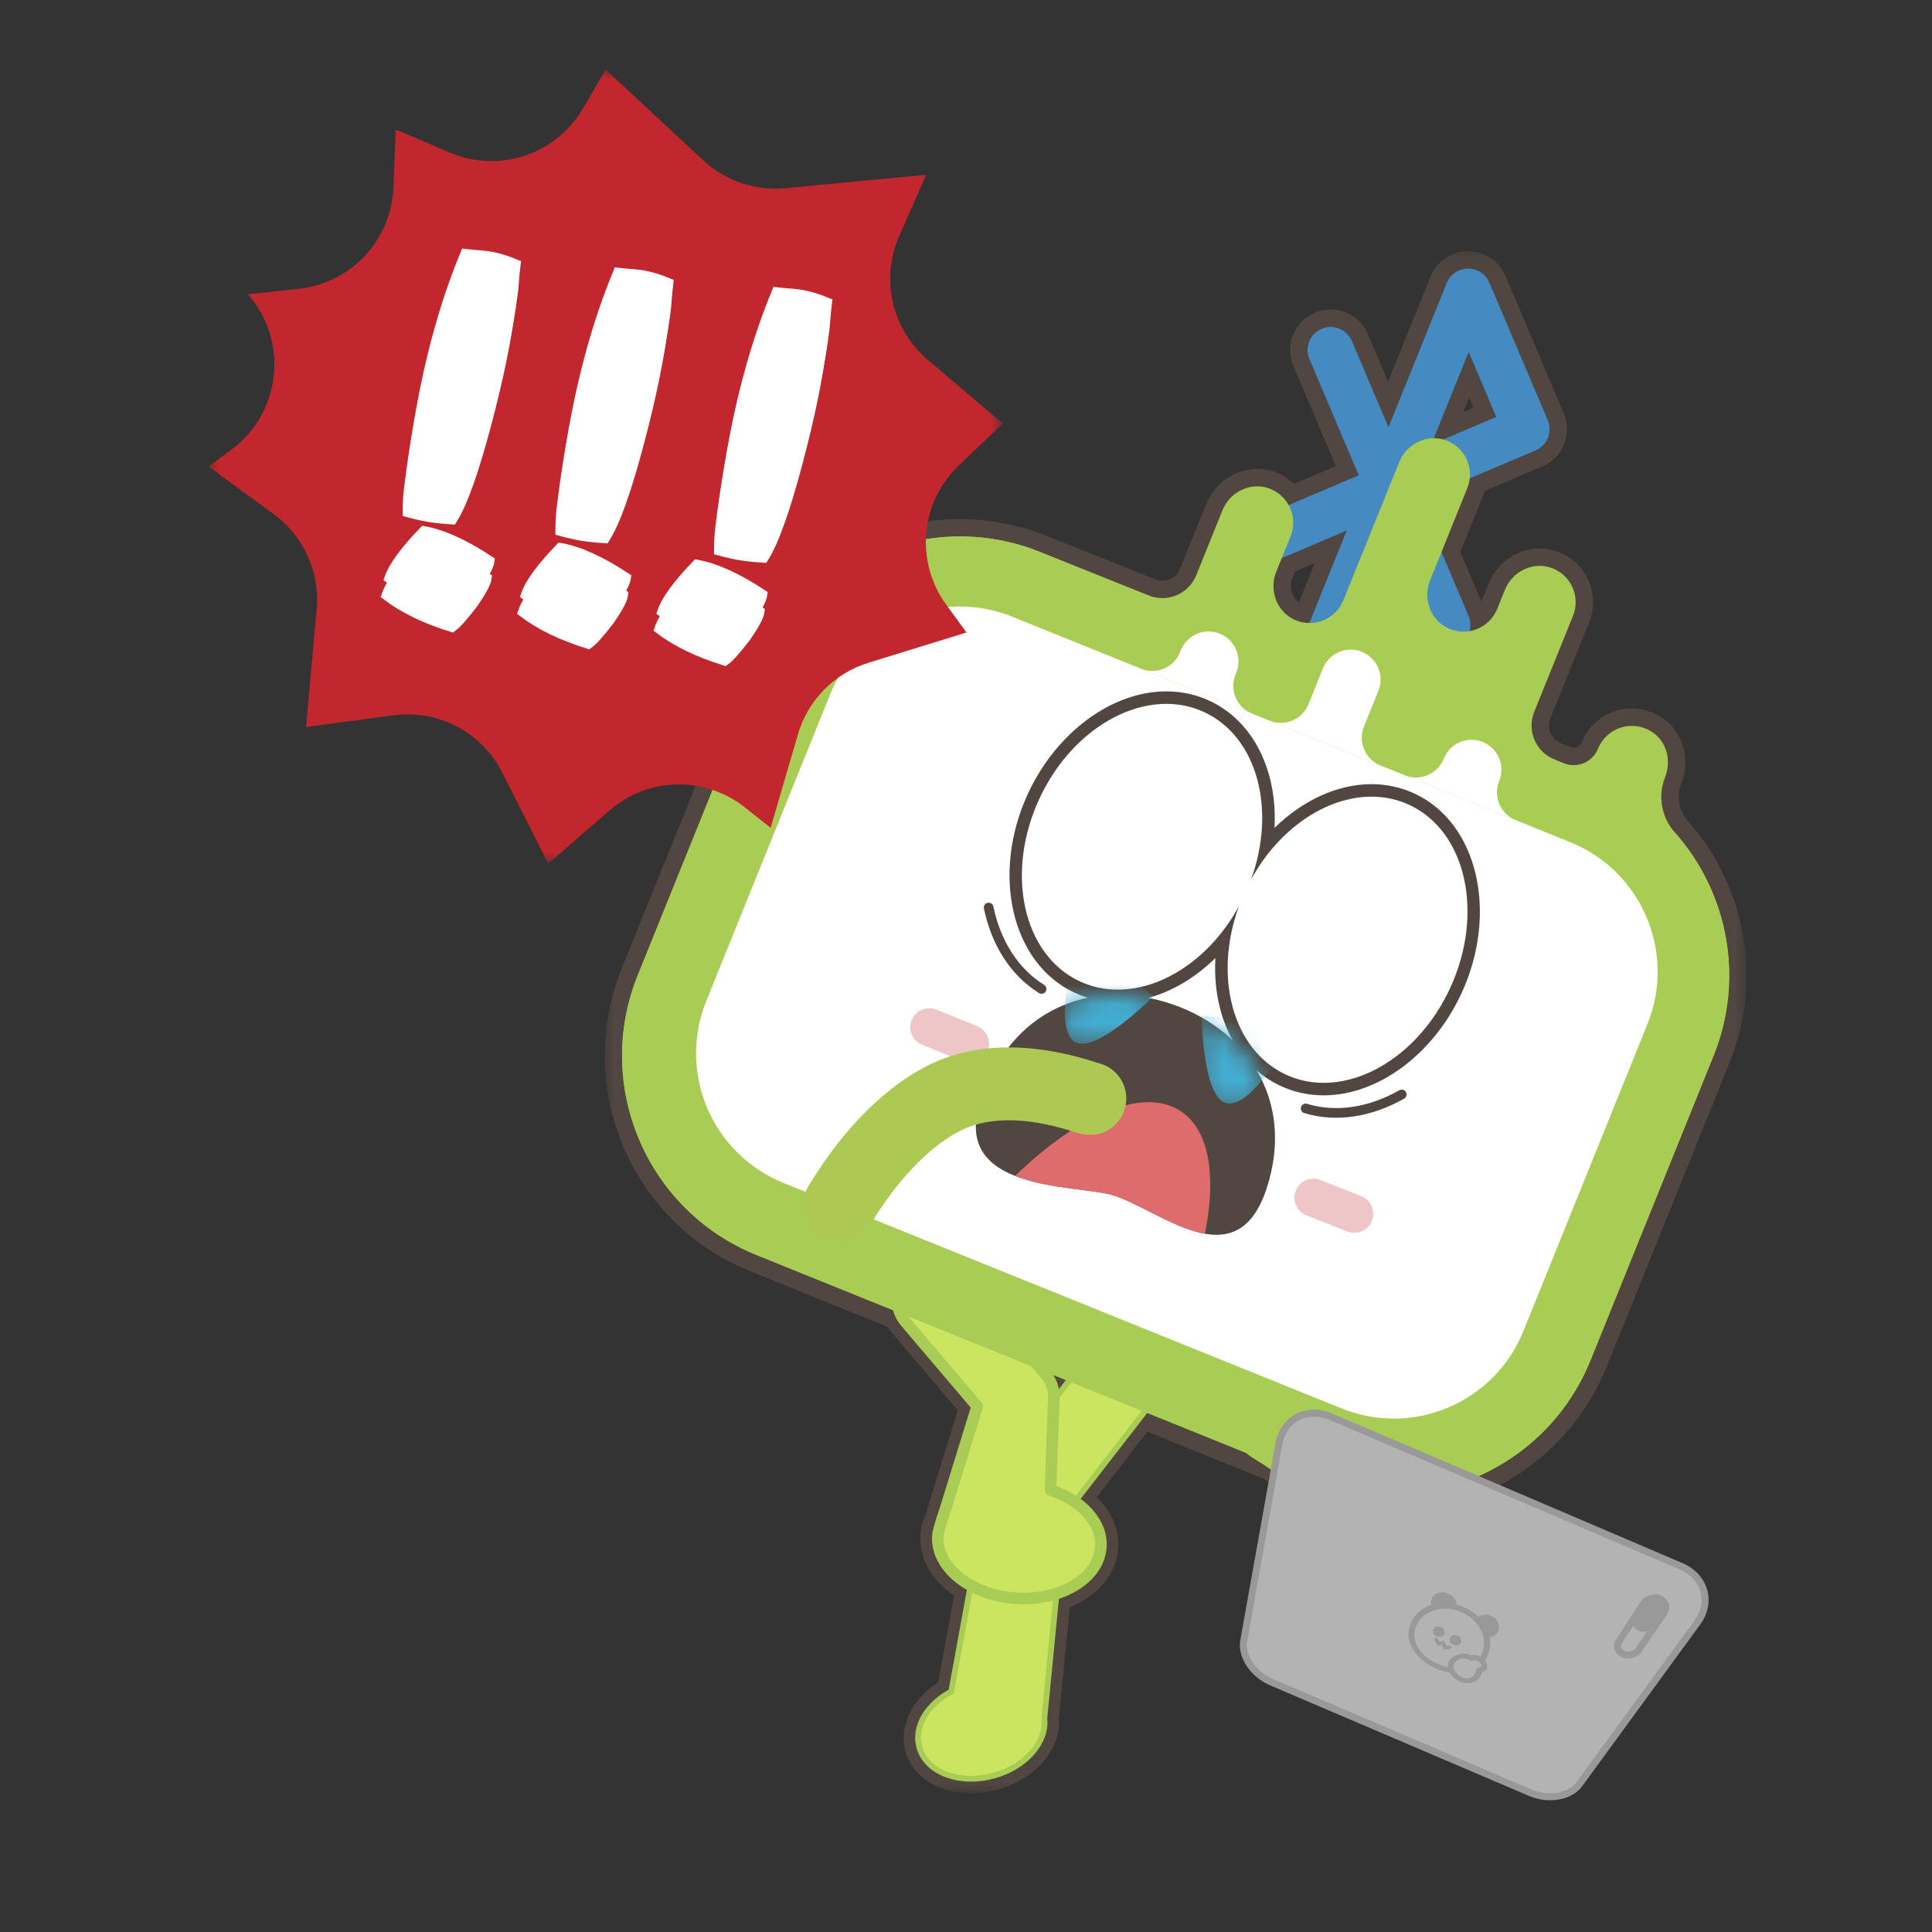 <?xml version="1.0" encoding="UTF-8"?>
<svg width="100px" height="100px" viewBox="0 0 100 100" version="1.1" xmlns="http://www.w3.org/2000/svg" xmlns:xlink="http://www.w3.org/1999/xlink">
    <rect x="0" y="0" width="100" height="100" fill="#333333" stroke="none"/>
    <!-- Generator: Sketch 48.2 (47327) - http://www.bohemiancoding.com/sketch -->
    <title>Neuron 蓝牙模块 惊吓</title>
    <desc>Created with Sketch.</desc>
    <defs>
        <polygon id="path-1" points="59.104 0.219 0 0.219 0 80.037 59.104 80.037 59.104 0.219"></polygon>
        <path d="M3.864,4.736 C3.353,2.809 2.03,1.26 0.289,0.275 L0.289,4.736 L3.864,4.736 Z" id="path-3"></path>
        <path d="M4.715,0.226 C4.083,0.083 3.452,0.011 2.831,0.011 C1.886,0.011 0.967,0.179 0.111,0.521 L0.111,2.543 L4.715,2.543 L4.715,0.226 Z" id="path-5"></path>
        <polygon id="path-7" points="41.1 41.1 0 41.1 0 9e-05 41.1 9e-05 41.1 41.1"></polygon>
    </defs>
    <g id="裁剪面板" stroke="none" stroke-width="1" fill="none" fill-rule="evenodd">
        <g id="Neuron-蓝牙模块-惊吓">
            <g id="Page-1" transform="translate(31.3, 12.7)">
                <g id="Group-60" transform="translate(0, 0.081)">
                    <g id="Group-3">
                        <mask id="mask-2" fill="white">
                            <use xlink:href="#path-1"></use>
                        </mask>
                        <g id="Clip-2"></g>
                        <path d="M35.738,16.792 L36.754,16.361 L35.933,18.393 C35.559,18.132 35.406,17.613 35.594,17.148 L35.738,16.792 Z M44.435,8.546 L44.739,7.794 L44.963,8.322 L44.435,8.546 Z M44.691,0.219 L44.691,0.219 L44.674,0.219 C43.822,0.226 43.066,0.741 42.747,1.53 L40.547,6.975 L39.504,4.517 C39.174,3.741 38.416,3.239 37.573,3.239 C37.291,3.239 37.015,3.295 36.755,3.406 C36.239,3.625 35.839,4.031 35.63,4.551 C35.42,5.07 35.425,5.64 35.644,6.155 L37.845,11.343 L35.679,12.262 C35.413,12.006 35.096,11.804 34.746,11.67 C34.434,11.55 34.107,11.49 33.775,11.49 C32.634,11.49 31.577,12.212 31.143,13.287 L29.78,16.658 C29.628,17.033 29.269,17.276 28.864,17.276 C28.738,17.276 28.614,17.251 28.495,17.203 L22.892,14.963 C22.705,14.887 22.51,14.814 22.316,14.747 C21.709,14.537 21.072,14.373 20.421,14.261 C20.134,14.211 19.839,14.172 19.545,14.144 C19.164,14.107 18.776,14.088 18.393,14.088 C13.464,14.088 9.086,17.04 7.24,21.609 L0.876,37.359 C-1.608,43.507 1.373,50.53 7.521,53.014 L14.645,55.893 C14.72,56.015 14.805,56.132 14.898,56.242 L18.274,60.215 L16.769,65.088 C16.731,65.211 16.699,65.34 16.674,65.48 C16.486,65.849 16.376,66.239 16.347,66.642 C16.261,67.854 16.901,69 18.082,69.804 L17.262,74.301 C15.899,75.167 15.207,76.578 15.562,77.859 C15.929,79.182 17.265,80.037 18.966,80.037 C19.425,80.037 19.889,79.973 20.345,79.846 C22.296,79.306 23.634,77.736 23.507,76.161 L24.071,70.406 C25.54,69.807 26.483,68.682 26.576,67.367 C26.645,66.394 26.247,65.461 25.464,64.71 L28.09,61.325 L34.107,63.757 C35.834,64.939 37.156,66.32 37.742,67.556 C38.148,68.412 38.447,69.997 37.564,72.69 C37.027,74.326 37.774,75.335 38.266,75.79 C38.515,76.02 38.8,76.2 39.113,76.327 C39.447,76.462 39.799,76.53 40.159,76.53 C40.53,76.53 40.892,76.458 41.234,76.315 C42.044,75.976 42.651,75.269 42.864,74.418 C44.282,70.084 43.65,67.081 42.837,65.293 C43.719,65.134 44.584,64.876 45.41,64.525 C45.418,64.522 45.434,64.514 45.444,64.51 C45.905,64.313 46.365,64.079 46.814,63.815 C46.926,63.749 47.038,63.68 47.148,63.61 C47.301,63.514 47.439,63.423 47.571,63.331 C49.498,61.995 50.982,60.138 51.862,57.96 L58.226,42.21 C58.228,42.204 58.23,42.199 58.233,42.193 C58.296,42.036 58.354,41.88 58.419,41.694 C58.437,41.645 58.453,41.596 58.47,41.547 C58.516,41.409 58.561,41.27 58.602,41.13 L58.614,41.093 L58.637,41.017 C58.686,40.847 58.731,40.674 58.773,40.5 L58.793,40.412 L58.802,40.372 C58.833,40.235 58.862,40.099 58.888,39.962 L58.894,39.932 C58.902,39.891 58.91,39.85 58.917,39.81 C58.951,39.618 58.978,39.449 58.999,39.292 L59.005,39.243 C59.026,39.078 59.042,38.923 59.056,38.767 C59.061,38.712 59.065,38.657 59.069,38.602 C59.079,38.468 59.087,38.334 59.093,38.199 L59.094,38.162 C59.096,38.131 59.097,38.101 59.098,38.07 C59.103,37.908 59.105,37.744 59.103,37.569 C59.102,37.53 59.101,37.49 59.1,37.45 L59.099,37.405 C59.095,37.283 59.091,37.162 59.084,37.041 L59.082,37.006 C59.079,36.958 59.076,36.91 59.073,36.863 C59.062,36.701 59.048,36.539 59.03,36.378 C59.026,36.345 59.022,36.313 59.017,36.28 L59.012,36.237 C58.997,36.116 58.98,35.994 58.961,35.873 C58.951,35.806 58.94,35.739 58.928,35.672 C58.909,35.561 58.888,35.45 58.866,35.34 L58.856,35.288 C58.848,35.248 58.84,35.207 58.831,35.167 C58.798,35.016 58.762,34.867 58.724,34.719 C58.709,34.659 58.692,34.599 58.675,34.539 L58.667,34.506 C58.641,34.413 58.614,34.321 58.586,34.23 L58.581,34.211 C58.56,34.144 58.54,34.077 58.519,34.011 C58.478,33.885 58.435,33.76 58.39,33.636 C58.359,33.549 58.326,33.462 58.292,33.375 C58.26,33.292 58.228,33.21 58.194,33.128 C58.161,33.049 58.128,32.97 58.094,32.892 C58.061,32.815 58.026,32.74 57.991,32.665 C57.932,32.537 57.871,32.411 57.808,32.286 L57.79,32.25 C57.758,32.187 57.726,32.124 57.693,32.061 C57.65,31.98 57.604,31.898 57.559,31.817 C57.524,31.755 57.489,31.694 57.453,31.633 C57.403,31.547 57.356,31.466 57.307,31.386 C57.284,31.349 57.261,31.314 57.238,31.278 L57.21,31.234 C57.114,31.085 57.015,30.936 56.915,30.793 C56.879,30.742 56.843,30.69 56.806,30.639 C56.747,30.558 56.686,30.476 56.624,30.395 C56.597,30.36 56.57,30.326 56.543,30.291 L56.518,30.259 C56.401,30.111 56.279,29.963 56.155,29.82 L56.131,29.792 C56.112,29.769 56.092,29.747 56.073,29.724 C55.595,29.185 55.46,28.444 55.719,27.79 C56.222,26.519 55.827,25.119 54.756,24.387 C54.279,24.061 53.729,23.889 53.163,23.889 C52.021,23.889 51.006,24.573 50.579,25.632 C50.507,25.809 50.338,25.923 50.147,25.923 C50.086,25.923 50.026,25.911 49.969,25.887 L49.501,25.691 C48.987,25.484 48.742,24.907 48.946,24.402 L50.954,19.433 C51.237,18.734 51.226,17.968 50.925,17.277 C50.624,16.585 50.07,16.056 49.365,15.786 C49.054,15.667 48.727,15.606 48.394,15.606 C47.254,15.606 46.197,16.328 45.762,17.403 L45.377,18.356 L44.286,15.786 L45.482,12.826 C45.509,12.761 45.533,12.694 45.554,12.626 L48.531,11.363 C49.047,11.144 49.446,10.737 49.656,10.218 C49.866,9.699 49.86,9.129 49.642,8.613 L46.621,1.496 C46.292,0.72 45.534,0.219 44.691,0.219 Z M23.233,59.96 L24.159,58.766 L22.663,58.162 L22.814,58.339 C23.097,58.674 23.264,59.114 23.247,59.587 L23.236,59.876 L23.233,59.96 Z M36.471,19.463 L38.403,14.684 L35.043,16.11 L34.76,16.811 C34.37,17.775 34.79,18.906 35.746,19.313 C35.983,19.413 36.229,19.461 36.471,19.463 Z M42.916,9.901 L42.924,9.901 C43.082,9.901 43.241,9.92 43.399,9.963 L46.143,8.799 L44.718,5.442 L42.916,9.901 Z M44.691,1.119 C45.171,1.119 45.605,1.405 45.792,1.848 L48.813,8.965 C49.071,9.573 48.788,10.276 48.179,10.534 L44.773,11.98 C44.755,12.15 44.715,12.322 44.648,12.489 L43.312,15.794 L44.717,19.103 C44.826,19.36 44.837,19.633 44.769,19.883 C45.39,19.774 45.942,19.359 46.196,18.732 L46.596,17.74 C46.9,16.989 47.628,16.506 48.394,16.506 C48.611,16.506 48.83,16.545 49.044,16.626 C50.032,17.005 50.514,18.119 50.119,19.096 L48.112,24.065 C47.721,25.032 48.188,26.131 49.154,26.522 L49.622,26.717 C49.794,26.789 49.972,26.823 50.147,26.823 C50.687,26.823 51.198,26.501 51.413,25.969 C51.71,25.234 52.417,24.789 53.163,24.789 C53.53,24.789 53.907,24.896 54.248,25.13 C54.993,25.64 55.215,26.619 54.882,27.459 C54.496,28.433 54.703,29.536 55.399,30.321 C55.425,30.35 55.449,30.381 55.475,30.41 C55.59,30.543 55.702,30.678 55.811,30.816 C55.844,30.858 55.877,30.9 55.909,30.942 C55.966,31.017 56.022,31.092 56.077,31.168 C56.111,31.215 56.145,31.263 56.178,31.31 C56.272,31.444 56.363,31.581 56.451,31.719 C56.481,31.765 56.511,31.811 56.54,31.858 C56.587,31.934 56.631,32.01 56.676,32.087 C56.709,32.143 56.742,32.2 56.774,32.257 C56.816,32.332 56.858,32.408 56.898,32.484 C56.935,32.552 56.97,32.622 57.005,32.691 C57.063,32.807 57.12,32.924 57.174,33.042 C57.206,33.111 57.238,33.181 57.269,33.252 C57.301,33.324 57.332,33.398 57.362,33.471 C57.393,33.547 57.423,33.623 57.452,33.699 C57.483,33.78 57.514,33.86 57.544,33.941 C57.585,34.056 57.625,34.171 57.663,34.287 C57.684,34.355 57.705,34.423 57.725,34.491 C57.75,34.575 57.775,34.661 57.799,34.746 C57.817,34.812 57.836,34.877 57.852,34.943 C57.888,35.08 57.921,35.219 57.951,35.358 C57.963,35.411 57.973,35.465 57.983,35.518 C58.004,35.62 58.023,35.722 58.041,35.825 C58.052,35.887 58.062,35.949 58.072,36.011 C58.089,36.123 58.104,36.236 58.119,36.348 C58.124,36.392 58.131,36.435 58.135,36.478 C58.152,36.627 58.165,36.777 58.176,36.926 C58.179,36.981 58.182,37.036 58.185,37.091 C58.191,37.203 58.196,37.316 58.199,37.428 C58.2,37.479 58.202,37.529 58.203,37.58 C58.204,37.734 58.203,37.888 58.199,38.043 C58.197,38.083 58.195,38.123 58.193,38.163 C58.188,38.287 58.181,38.411 58.172,38.535 C58.168,38.586 58.164,38.637 58.159,38.688 C58.147,38.831 58.132,38.975 58.113,39.118 C58.111,39.137 58.109,39.155 58.107,39.173 C58.086,39.333 58.059,39.492 58.031,39.652 C58.023,39.699 58.013,39.745 58.005,39.792 C57.98,39.918 57.954,40.045 57.925,40.171 C57.915,40.211 57.907,40.25 57.898,40.29 C57.86,40.449 57.818,40.608 57.772,40.767 C57.762,40.803 57.75,40.837 57.74,40.873 C57.702,41.002 57.66,41.131 57.617,41.26 C57.602,41.305 57.586,41.35 57.57,41.395 C57.514,41.554 57.456,41.713 57.392,41.871 C57.392,41.871 57.391,41.873 57.391,41.873 L51.027,57.623 C50.184,59.709 48.779,61.398 47.058,62.591 C46.93,62.68 46.799,62.766 46.667,62.85 C46.565,62.915 46.462,62.978 46.358,63.039 C45.946,63.282 45.521,63.498 45.082,63.686 C45.074,63.689 45.066,63.693 45.059,63.696 C44.239,64.044 43.379,64.294 42.496,64.438 C42.143,64.496 41.786,64.537 41.427,64.56 C41.424,64.56 41.422,64.56 41.419,64.561 C41.624,64.89 41.808,65.221 41.965,65.553 C42.736,67.178 43.369,69.987 42.006,74.146 C42.003,74.155 42,74.163 41.997,74.171 C41.864,74.741 41.469,75.241 40.887,75.484 C40.652,75.582 40.405,75.63 40.159,75.63 C39.917,75.63 39.676,75.584 39.45,75.492 C39.243,75.408 39.048,75.287 38.877,75.129 C38.469,74.752 38.058,74.071 38.419,72.97 C39.394,69.995 39.032,68.174 38.556,67.17 C37.883,65.752 36.438,64.246 34.534,62.958 L27.796,60.236 L24.205,64.865 C25.163,65.472 25.746,66.358 25.678,67.304 C25.598,68.434 24.611,69.35 23.231,69.745 L22.603,76.162 C22.746,77.317 21.685,78.541 20.105,78.979 C19.718,79.086 19.334,79.137 18.966,79.137 C17.729,79.137 16.69,78.559 16.43,77.618 C16.149,76.606 16.857,75.493 18.072,74.874 L19.08,69.351 C17.909,68.749 17.17,67.764 17.245,66.705 C17.269,66.374 17.371,66.062 17.537,65.775 C17.557,65.635 17.586,65.493 17.629,65.353 L19.279,60.008 L15.584,55.659 C15.459,55.512 15.361,55.351 15.288,55.182 L7.858,52.179 C2.161,49.878 -0.591,43.393 1.71,37.696 L8.075,21.946 C9.825,17.615 13.992,14.988 18.393,14.988 C18.747,14.988 19.103,15.005 19.458,15.039 C19.728,15.066 19.998,15.102 20.269,15.148 C20.856,15.249 21.442,15.397 22.022,15.597 C22.201,15.66 22.38,15.726 22.558,15.798 L28.158,18.038 C28.389,18.132 28.629,18.176 28.864,18.176 C29.611,18.176 30.318,17.73 30.615,16.995 L31.977,13.624 C32.28,12.873 33.009,12.39 33.775,12.39 C33.991,12.39 34.21,12.428 34.424,12.51 C34.857,12.676 35.193,12.983 35.4,13.358 L39.025,11.82 L36.472,5.804 C36.214,5.195 36.498,4.493 37.106,4.235 C37.259,4.17 37.417,4.139 37.573,4.139 C38.039,4.139 38.482,4.413 38.675,4.869 L40.567,9.327 L43.581,1.867 C43.763,1.418 44.196,1.123 44.681,1.119 L44.691,1.119 Z" id="Fill-1" fill="#514740" mask="url(#mask-2)"></path>
                    </g>
                    <path d="M44.718,5.442 L42.786,10.223 L46.143,8.799 L44.718,5.442 Z M40.146,13.563 C40.003,13.505 39.87,13.419 39.756,13.307 C39.411,12.968 39.304,12.454 39.485,12.005 L43.582,1.867 C43.763,1.418 44.197,1.123 44.681,1.119 C45.164,1.114 45.604,1.402 45.793,1.848 L48.813,8.965 C49.072,9.573 48.788,10.276 48.179,10.534 L41.062,13.555 C40.764,13.681 40.435,13.68 40.146,13.563 Z" id="Fill-4" fill="#458AC1"></path>
                    <path d="M33.029,16.584 C32.745,16.469 32.505,16.246 32.376,15.942 C32.117,15.334 32.401,14.631 33.01,14.373 L39.025,11.819 L36.472,5.804 C36.214,5.195 36.498,4.493 37.106,4.235 C37.714,3.977 38.417,4.26 38.675,4.868 L41.696,11.986 C41.82,12.278 41.823,12.608 41.704,12.902 C41.585,13.196 41.354,13.431 41.062,13.555 L33.945,16.576 C33.64,16.705 33.313,16.698 33.029,16.584" id="Fill-6" fill="#458AC1"></path>
                    <path d="M40.622,15.58 L38.69,20.361 L42.046,18.937 L40.622,15.58 Z M36.049,23.701 C35.907,23.643 35.774,23.557 35.659,23.445 C35.314,23.106 35.207,22.592 35.389,22.143 L39.485,12.005 C39.666,11.556 40.1,11.261 40.584,11.257 C41.068,11.253 41.507,11.54 41.696,11.986 L44.717,19.103 C44.975,19.712 44.691,20.414 44.083,20.672 L36.966,23.693 C36.668,23.82 36.338,23.818 36.049,23.701 Z" id="Fill-8" fill="#458AC1"></path>
                    <path d="M27.929,56.985 C27.106,56.346 25.92,56.496 25.281,57.32 L20.323,63.71 C20.147,63.939 20.016,64.219 19.961,64.523 L19.945,64.606 L18.072,74.874 C16.857,75.493 16.149,76.606 16.43,77.618 C16.768,78.839 18.413,79.448 20.105,78.979 C21.686,78.541 22.746,77.317 22.603,76.163 L23.637,65.596 L28.263,59.633 C28.902,58.81 28.753,57.624 27.929,56.985 Z" id="Stroke-10" stroke="#A9CC54" stroke-width="0.6" stroke-linecap="round" stroke-linejoin="round"></path>
                    <path d="M17.933,75.638 L19.945,64.606 L19.961,64.522 C20.016,64.219 20.147,63.939 20.323,63.711 L25.281,57.319 C25.92,56.496 27.106,56.346 27.929,56.985 C28.753,57.624 28.902,58.81 28.263,59.633 L23.637,65.596 L22.59,76.29 C22.464,77.583 21.312,78.529 20.019,78.403 C18.725,78.276 17.779,77.125 17.906,75.831 C17.912,75.767 17.922,75.7 17.933,75.638" id="Fill-12" fill="#CCE561"></path>
                    <path d="M15.584,55.659 L19.279,60.008 L17.629,65.353 C17.181,66.804 17.994,68.344 19.445,68.792 C20.896,69.241 22.435,68.427 22.884,66.976 C22.955,66.744 22.995,66.496 23.004,66.265 L23.236,59.876 L23.247,59.587 C23.264,59.114 23.097,58.674 22.814,58.339 L18.46,53.216 C17.786,52.421 16.595,52.324 15.801,52.999 C15.006,53.674 14.909,54.865 15.584,55.659" id="Fill-14" fill="#CCE561"></path>
                    <path d="M17.245,66.705 C17.13,68.327 18.925,69.776 21.254,69.941 C23.582,70.106 25.563,68.925 25.678,67.304 C25.793,65.682 23.999,64.233 21.67,64.068 C19.341,63.903 17.36,65.084 17.245,66.705" id="Fill-16" fill="#CCE561"></path>
                    <path d="M23.074,64.342 L23.236,59.876 L23.247,59.587 C23.264,59.114 23.097,58.674 22.814,58.339 L18.461,53.216 C17.786,52.421 16.595,52.325 15.801,52.999 C15.006,53.674 14.91,54.865 15.584,55.659 L19.279,60.008 L17.629,65.354 C17.585,65.496 17.269,66.377 17.245,66.705 C17.13,68.327 18.925,69.776 21.253,69.941 C23.582,70.106 25.563,68.926 25.678,67.304 C25.769,66.029 24.676,64.863 23.074,64.342 Z" id="Stroke-18" stroke="#A9CC54" stroke-width="0.6" stroke-linecap="round" stroke-linejoin="round"></path>
                    <path d="M22.555,75.92 C22.894,77.141 21.797,78.51 20.105,78.979 C18.413,79.448 16.768,78.839 16.43,77.618 C16.091,76.397 17.188,75.028 18.88,74.559 C20.572,74.09 22.217,74.7 22.555,75.92" id="Fill-20" fill="#CCE561"></path>
                    <path d="M35.838,59.321 C35.82,59.307 35.787,59.28 35.736,59.246 C35.771,59.27 35.805,59.295 35.838,59.321 M38.877,75.129 C38.469,74.752 38.058,74.071 38.419,72.97 C39.394,69.995 39.032,68.174 38.556,67.17 C37.799,65.576 36.066,63.869 33.803,62.487 C33.682,62.413 33.602,62.365 33.502,62.286 C32.684,61.641 32.543,60.455 33.188,59.636 C33.802,58.856 34.908,58.691 35.719,59.235 L35.769,59.265 C38.686,61.045 40.887,63.278 41.965,65.553 C42.736,67.178 43.369,69.988 42.006,74.146 C42.003,74.155 42,74.163 41.997,74.171 C41.864,74.741 41.469,75.241 40.887,75.484 C40.419,75.68 39.904,75.676 39.45,75.492 C39.243,75.408 39.048,75.287 38.877,75.129" id="Fill-22" fill="#CCE561"></path>
                    <path d="M35.838,59.321 C35.82,59.307 35.787,59.28 35.736,59.246 C35.771,59.27 35.805,59.295 35.838,59.321 Z M38.877,75.129 C38.469,74.752 38.058,74.071 38.419,72.97 C39.394,69.995 39.032,68.174 38.556,67.17 C37.799,65.576 36.066,63.869 33.803,62.487 C33.682,62.413 33.602,62.365 33.502,62.286 C32.684,61.641 32.543,60.455 33.188,59.636 C33.802,58.856 34.908,58.691 35.719,59.235 L35.769,59.265 C38.686,61.045 40.887,63.278 41.965,65.553 C42.736,67.178 43.369,69.988 42.006,74.146 C42.003,74.155 42,74.163 41.997,74.171 C41.864,74.741 41.469,75.241 40.887,75.484 C40.419,75.68 39.904,75.676 39.45,75.492 C39.243,75.408 39.048,75.287 38.877,75.129 Z" id="Stroke-24" stroke="#A9CC54" stroke-width="0.6" stroke-linecap="round" stroke-linejoin="round"></path>
                    <path d="M28.158,18.038 C29.124,18.429 30.224,17.962 30.615,16.995 L31.977,13.624 C32.366,12.66 33.454,12.138 34.424,12.51 C35.413,12.889 35.895,14.003 35.5,14.98 L34.76,16.812 C34.37,17.775 34.79,18.906 35.746,19.313 C36.72,19.727 37.841,19.261 38.235,18.283 L41.125,11.133 C41.514,10.169 42.602,9.648 43.572,10.019 C44.561,10.398 45.043,11.511 44.648,12.489 L42.72,17.26 C42.331,18.223 42.75,19.354 43.707,19.761 C44.681,20.175 45.801,19.709 46.196,18.732 L46.596,17.74 C46.986,16.777 48.073,16.255 49.044,16.626 C50.032,17.005 50.514,18.119 50.12,19.096 L48.112,24.065 C47.721,25.032 48.188,26.132 49.154,26.522 L49.622,26.717 C50.323,27.01 51.128,26.673 51.413,25.969 C51.856,24.874 53.21,24.42 54.248,25.13 C54.993,25.64 55.214,26.619 54.882,27.459 C54.496,28.433 54.703,29.536 55.399,30.321 C58.11,33.381 59.027,37.825 57.391,41.873 L51.027,57.623 C48.725,63.32 42.241,66.072 36.544,63.771 L7.858,52.179 C2.161,49.878 -0.591,43.393 1.71,37.696 L8.075,21.946 C10.377,16.249 16.861,13.497 22.558,15.798" id="Fill-26" fill="#A9CC54"></path>
                    <path d="M51.027,57.623 L57.391,41.873 C59.693,36.176 56.941,29.692 51.244,27.389 L22.558,15.798 C16.861,13.496 10.377,16.249 8.075,21.946 L1.711,37.696 C-0.591,43.393 2.161,49.877 7.858,52.179 L36.544,63.77 C42.241,66.073 48.725,63.32 51.027,57.623" id="Fill-28" fill="#A9CC54"></path>
                    <path d="M49.977,30.81 L21.093,19.139 C17.39,17.643 13.175,19.432 11.679,23.135 L5.256,39.031 C3.759,42.734 5.549,46.949 9.252,48.446 L38.135,60.116 C41.838,61.613 46.053,59.824 47.55,56.12 L53.972,40.225 C55.469,36.522 53.68,32.307 49.977,30.81" id="Fill-30" fill="#FFFFFF"></path>
                    <path d="M33.502,24.154 C32.71,23.834 32.327,22.932 32.648,22.139 L32.691,22.032 C33.011,21.239 32.629,20.337 31.836,20.017 C31.044,19.697 30.142,20.079 29.822,20.872 L29.778,20.98 C29.458,21.772 28.556,22.155 27.764,21.835" id="Fill-32" fill="#FFFFFF"></path>
                    <path d="M40.151,26.84 C39.359,26.52 38.976,25.618 39.296,24.826 L40.046,22.971 C40.366,22.179 39.983,21.277 39.191,20.957 C38.399,20.636 37.496,21.019 37.176,21.812 L36.427,23.666 C36.107,24.459 35.205,24.841 34.412,24.521" id="Fill-34" fill="#FFFFFF"></path>
                    <path d="M47.15,29.668 C46.358,29.348 45.975,28.446 46.295,27.654 L46.301,27.638 C46.622,26.846 46.239,25.944 45.446,25.624 C44.654,25.304 43.752,25.687 43.432,26.479 L43.425,26.494 C43.106,27.287 42.204,27.669 41.411,27.349" id="Fill-36" fill="#FFFFFF"></path>
                    <path d="M37.214,43.59 C36.466,43.59 35.752,43.432 35.092,43.121 C32.687,41.985 31.522,39.049 32.036,35.868 C30.542,37.67 28.525,38.766 26.557,38.766 C25.815,38.766 25.107,38.612 24.452,38.306 C21.358,36.865 20.348,32.435 22.201,28.433 C23.614,25.379 26.374,23.328 29.068,23.328 C29.81,23.328 30.518,23.482 31.173,23.788 C33.583,24.911 34.752,27.836 34.24,31.011 C35.727,29.221 37.732,28.131 39.688,28.131 C40.435,28.131 41.15,28.289 41.809,28.6 C44.895,30.057 45.9,34.498 44.05,38.501 C42.643,41.545 39.896,43.59 37.214,43.59 Z" id="Fill-38" fill="#FFFFFF"></path>
                    <path d="M29.068,23.004 L29.067,23.004 C26.25,23.004 23.373,25.131 21.907,28.297 C19.98,32.461 21.061,37.083 24.315,38.599 C25.013,38.925 25.767,39.09 26.557,39.09 C28.334,39.09 30.146,38.242 31.609,36.809 C31.443,39.738 32.671,42.336 34.954,43.413 C35.657,43.745 36.418,43.914 37.214,43.914 C40.02,43.914 42.885,41.793 44.344,38.637 C46.268,34.473 45.193,29.84 41.947,28.308 C41.244,27.976 40.484,27.807 39.688,27.807 C37.922,27.807 36.121,28.649 34.667,30.072 C34.831,27.148 33.597,24.561 31.31,23.495 C30.612,23.169 29.857,23.004 29.068,23.004 M29.068,23.651 C29.745,23.651 30.412,23.789 31.036,24.081 C33.778,25.358 34.776,29.126 33.451,32.75 C34.906,30.086 37.366,28.454 39.688,28.454 C40.37,28.454 41.041,28.595 41.671,28.892 C44.602,30.276 45.535,34.517 43.757,38.365 C42.361,41.386 39.708,43.267 37.214,43.267 C36.531,43.267 35.86,43.126 35.23,42.828 C32.494,41.537 31.499,37.755 32.826,34.127 C31.366,36.802 28.891,38.443 26.557,38.443 C25.879,38.443 25.214,38.305 24.589,38.013 C21.651,36.645 20.713,32.416 22.494,28.569 C23.896,25.54 26.563,23.651 29.068,23.651" id="Fill-40" fill="#514740"></path>
                    <g id="Group-45" transform="translate(36.6, 45.3)"></g>
                    <path d="M36.281,44.592 C37.881,45.078 39.643,44.781 41.253,43.867" id="Stroke-46" stroke="#514740" stroke-width="0.5" stroke-linecap="round" stroke-linejoin="round"></path>
                    <g id="Group-51" transform="translate(19.8, 33.9)">
                        <path d="M2.811,4.507 C1.39,3.626 0.449,2.106 0.073,0.293" id="Fill-48" fill="#FFFFFF"></path>
                        <path d="M2.811,4.507 C1.39,3.626 0.449,2.106 0.073,0.293" id="Stroke-50" stroke="#514740" stroke-width="0.5" stroke-linecap="round" stroke-linejoin="round"></path>
                    </g>
                    <path d="M38.435,50.959 L36.319,50.124 C35.815,49.925 35.566,49.354 35.766,48.849 C35.965,48.344 36.536,48.096 37.041,48.296 L39.156,49.13 C39.661,49.33 39.909,49.901 39.71,50.405 C39.511,50.91 38.94,51.158 38.435,50.959" id="Fill-52" fill="#EEC6C7"></path>
                    <path d="M18.539,42.152 L16.431,41.298 C15.928,41.094 15.685,40.521 15.889,40.018 C16.093,39.515 16.666,39.272 17.169,39.476 L19.277,40.33 C19.78,40.534 20.022,41.107 19.819,41.61 C19.615,42.113 19.042,42.355 18.539,42.152" id="Fill-54" fill="#EEC6C7"></path>
                    <path d="M19.453,44.188 C21.029,39.45 25.115,37.896 29.077,39.102 C33.039,40.307 35.824,44.032 34.247,48.771 C32.67,53.509 28.669,49.772 26.267,49.073 C24.356,48.518 17.876,48.926 19.453,44.188" id="Fill-56" fill="#514740"></path>
                    <path d="M29.982,44.852 C28.08,43.375 24.642,44.788 21.24,48.085 C22.941,48.755 25.251,48.778 26.267,49.073 C27.603,49.462 29.433,50.788 31.065,51.076 C31.642,48.208 31.332,45.899 29.982,44.852" id="Fill-58" fill="#DE6C6D"></path>
                </g>
                <g id="Group-67" transform="translate(23.7, 38.781)">
                    <g id="Group-63" transform="translate(6.9, 0.9)">
                        <mask id="mask-4" fill="white">
                            <use xlink:href="#path-3"></use>
                        </mask>
                        <g id="Clip-62"></g>
                        <path d="M5.244,0.702 C5.244,0.702 2.996,5.09 1.557,4.713 C0.345,4.395 0.289,0.181 0.289,0.181 L5.244,0.702 Z" id="Fill-61" fill="#42AED2" mask="url(#mask-4)"></path>
                    </g>
                    <g id="Group-66">
                        <mask id="mask-6" fill="white">
                            <use xlink:href="#path-5"></use>
                        </mask>
                        <g id="Clip-65"></g>
                        <path d="M0.789,-2.987 C0.789,-2.987 -0.642,1.732 0.654,2.46 C1.748,3.073 4.715,0.081 4.715,0.081 L0.789,-2.987 Z" id="Fill-64" fill="#42AED2" mask="url(#mask-6)"></path>
                    </g>
                </g>
                <g id="Group-100" transform="translate(10.2, 41.481)">
                    <path d="M0.413,7.102 C0.437,7.067 0.462,7.034 0.488,7 C0.474,7.018 0.447,7.051 0.413,7.102 M0.803,9.65 C0.023,9.036 -0.142,7.931 0.401,7.119 L0.432,7.07 C2.212,4.152 4.445,1.952 6.719,0.873 C8.344,0.102 11.154,-0.531 15.312,0.833 C15.321,0.836 15.33,0.838 15.337,0.841 C15.907,0.974 16.408,1.37 16.651,1.952 C16.935,2.633 16.797,3.419 16.296,3.961 C15.918,4.369 15.238,4.78 14.136,4.419 C11.162,3.444 9.341,3.807 8.337,4.283 C6.742,5.039 5.035,6.772 3.654,9.035 C3.58,9.157 3.531,9.236 3.453,9.336 C2.921,10.01 2.022,10.225 1.264,9.919 C1.102,9.853 0.947,9.764 0.803,9.65" id="Fill-68" fill="#ACC953"></path>
                    <path d="M37.713,38.611 L24.306,32.884 C23.376,32.487 22.733,31.545 22.874,30.753 L24.696,20.555 C24.926,19.269 26.138,18.613 27.395,19.149 L45.501,26.885 C46.757,27.421 47.122,28.751 46.351,29.806 L40.243,38.172 C39.769,38.822 38.643,39.009 37.713,38.611" id="Fill-70" fill="#B3B3B3"></path>
                    <path d="M27.324,19.315 C26.764,19.076 26.198,19.083 25.73,19.336 C25.278,19.58 24.974,20.024 24.873,20.587 L23.052,30.785 C22.926,31.485 23.521,32.353 24.377,32.718 L37.784,38.446 C38.64,38.811 39.678,38.641 40.097,38.066 L46.206,29.7 C46.543,29.239 46.654,28.712 46.517,28.216 C46.377,27.704 45.991,27.29 45.431,27.05 L27.324,19.315 Z M37.643,38.777 L24.236,33.05 C23.217,32.615 22.542,31.592 22.697,30.721 L24.519,20.524 C24.639,19.851 25.008,19.316 25.559,19.019 C26.125,18.713 26.802,18.701 27.465,18.984 L45.572,26.719 C46.235,27.002 46.694,27.5 46.865,28.121 C47.03,28.724 46.9,29.36 46.497,29.912 L40.388,38.279 C39.867,38.993 38.661,39.212 37.643,38.777 Z" id="Fill-72" fill="#999999"></path>
                    <path d="M42.518,31.43 C42.797,31.549 43.15,31.459 43.308,31.228 L44.634,29.28 C44.81,29.022 44.712,28.708 44.413,28.58 C44.115,28.453 43.735,28.563 43.566,28.824 L42.288,30.792 C42.136,31.026 42.24,31.311 42.518,31.43" id="Fill-74" fill="#B3B3B3"></path>
                    <path d="M44.343,28.746 C44.126,28.653 43.839,28.733 43.717,28.922 L42.439,30.89 C42.399,30.952 42.388,31.018 42.407,31.082 C42.431,31.159 42.497,31.225 42.589,31.265 C42.789,31.35 43.05,31.286 43.159,31.126 L44.485,29.178 C44.537,29.102 44.554,29.017 44.531,28.94 C44.507,28.856 44.44,28.787 44.343,28.746 M42.448,31.596 C42.257,31.514 42.117,31.365 42.063,31.187 C42.012,31.021 42.039,30.846 42.137,30.694 L43.415,28.726 C43.634,28.389 44.103,28.252 44.484,28.415 C44.679,28.498 44.822,28.653 44.876,28.839 C44.93,29.021 44.897,29.214 44.783,29.381 L43.457,31.329 C43.25,31.632 42.807,31.749 42.448,31.596" id="Fill-76" fill="#999999"></path>
                    <path d="M43.316,30.231 C43.603,30.353 43.97,30.255 44.137,30.009 L44.571,29.373 C44.746,29.116 44.648,28.803 44.35,28.675 C44.053,28.549 43.674,28.658 43.505,28.917 L43.087,29.561 C42.926,29.809 43.029,30.108 43.316,30.231" id="Fill-78" fill="#999999"></path>
                    <path d="M33.002,29.387 C32.892,29.34 32.794,29.268 32.718,29.177 C32.606,29.043 32.552,28.882 32.568,28.723 C32.583,28.564 32.666,28.426 32.802,28.336 C32.939,28.245 33.113,28.212 33.291,28.246 C33.469,28.279 33.63,28.374 33.742,28.512 C33.855,28.65 33.905,28.814 33.885,28.973 C33.845,29.299 33.519,29.505 33.16,29.436 C33.105,29.425 33.052,29.409 33.002,29.387" id="Fill-80" fill="#999999"></path>
                    <path d="M35.176,30.513 C34.902,30.396 34.724,30.131 34.763,29.863 C34.786,29.708 34.876,29.574 35.018,29.487 C35.2,29.376 35.438,29.358 35.664,29.447 C35.914,29.544 36.088,29.772 36.096,30.006 C36.111,30.387 35.735,30.64 35.333,30.562 C35.278,30.551 35.226,30.534 35.176,30.513" id="Fill-82" fill="#999999"></path>
                    <path d="M32.856,32.191 C32.783,32.159 32.711,32.126 32.64,32.089 C32.14,31.831 31.756,31.466 31.558,31.057 C31.347,30.621 31.349,30.164 31.568,29.731 C32.083,28.715 33.606,28.445 34.755,29.283 C35.477,29.81 35.787,30.659 35.556,31.374 C35.361,31.978 34.849,32.352 34.181,32.418 C33.759,32.459 33.297,32.379 32.856,32.191" id="Fill-84" fill="#999999"></path>
                    <path d="M34.128,29.256 C33.231,28.873 32.23,29.143 31.851,29.878 C31.664,30.241 31.659,30.624 31.832,30.985 C31.998,31.333 32.329,31.646 32.763,31.871 C33.207,32.101 33.684,32.203 34.109,32.16 C34.556,32.115 34.905,31.914 35.116,31.575 C35.578,30.834 35.213,29.816 34.284,29.33 C34.233,29.303 34.181,29.278 34.128,29.256" id="Fill-86" fill="#B3B3B3"></path>
                    <path d="M33.281,30.307 C33.283,30.456 33.15,30.562 32.983,30.546 C32.816,30.53 32.678,30.397 32.674,30.249 C32.67,30.1 32.803,29.99 32.971,30.006 C33.14,30.022 33.279,30.157 33.281,30.307" id="Fill-88" fill="#999999"></path>
                    <path d="M34.138,30.748 C34.138,30.895 34.001,31.001 33.834,30.984 C33.667,30.967 33.53,30.835 33.529,30.688 C33.527,30.541 33.663,30.433 33.832,30.449 C34.001,30.466 34.138,30.6 34.138,30.748" id="Fill-90" fill="#999999"></path>
                    <path d="M33.242,31.17 C33.214,31.158 33.19,31.136 33.18,31.108 L33.123,30.954 L32.968,30.983 C32.917,30.992 32.86,30.962 32.84,30.916 L32.748,30.703 C32.728,30.654 32.753,30.605 32.806,30.592 C32.858,30.58 32.918,30.609 32.939,30.658 L32.995,30.788 L33.155,30.758 C33.209,30.749 33.267,30.781 33.286,30.83 L33.347,30.998 L33.512,30.994 C33.568,30.993 33.621,31.032 33.63,31.082 C33.638,31.132 33.599,31.173 33.543,31.175 L33.292,31.18 C33.275,31.181 33.258,31.177 33.242,31.17" id="Fill-94" fill="#999999"></path>
                    <path d="M35.08,31.544 C34.938,31.483 34.787,31.469 34.653,31.498 C34.645,31.495 34.638,31.492 34.631,31.489 C34.582,31.468 34.531,31.45 34.479,31.437 C34.306,31.391 34.129,31.407 33.972,31.457 C33.1,31.74 33.399,32.575 34.053,32.854 C34.127,32.885 34.203,32.908 34.279,32.922 C34.488,32.959 34.783,32.96 35,32.745 C35.119,32.627 35.174,32.479 35.206,32.382 C35.305,32.349 35.426,32.289 35.471,32.157 C35.533,31.973 35.394,31.799 35.348,31.742 C35.281,31.659 35.189,31.59 35.08,31.544" id="Fill-96" fill="#999999"></path>
                    <path d="M34.966,31.782 C35.018,31.804 35.064,31.838 35.096,31.877 C35.284,32.11 35.097,32.126 34.959,32.169 C34.89,32.232 34.883,32.777 34.304,32.673 C34.255,32.664 34.206,32.649 34.159,32.629 C33.906,32.521 33.703,32.268 33.737,32.045 C33.777,31.778 34.07,31.616 34.391,31.685 C34.436,31.695 34.479,31.709 34.519,31.726 C34.569,31.747 34.614,31.773 34.656,31.803 C34.747,31.737 34.867,31.74 34.966,31.782" id="Fill-98" fill="#B3B3B3"></path>
                </g>
            </g>
            <g id="Page-1" transform="translate(10.8, 3.6)">
                <g id="Group-3">
                    <mask id="mask-8" fill="white">
                        <use xlink:href="#path-7"></use>
                    </mask>
                    <g id="Clip-2"></g>
                    <path d="M41.1,18.322 L38.822,20.496 C36.831,22.397 36.556,25.48 38.179,27.703 L39.226,29.137 L34.15,30.704 C32.388,31.248 31.016,32.64 30.5,34.411 L29.088,39.248 L27.755,38.191 C25.684,36.55 22.738,36.616 20.744,38.349 L17.579,41.1 L15.196,36.388 C14.142,34.303 11.884,33.114 9.568,33.424 L5.039,34.03 L5.59,27.932 C5.763,26.012 4.917,24.142 3.361,23.005 L-3e-05,20.55 L1.194,19.659 C3.764,17.741 4.15,14.038 2.031,11.631 L4.662,11.349 C7.366,11.058 9.449,8.833 9.561,6.116 L9.685,3.104 L12.48,4.296 C15.026,5.382 17.981,4.403 19.375,2.013 L20.55,9e-05 L25.598,4.695 C26.746,5.763 28.296,6.289 29.857,6.14 L37.138,5.447 L35.742,8.621 C34.765,10.842 35.362,13.441 37.21,15.014 L41.1,18.322 Z" id="Fill-1" fill="#C1272D" mask="url(#mask-8)"></path>
                </g>
                <path d="M13.842,26.761 C13.358,27.384 12.999,27.812 12.74,27.99 C11.367,27.559 10.244,27.027 9.344,26.339 C9.557,25.709 10.167,24.892 11.14,23.883 C12.103,24.054 13.23,24.56 14.548,25.43 C14.514,25.715 14.256,26.155 13.842,26.761" id="Fill-4" fill="#FFFFFF"></path>
                <path d="M13.842,26.761 C13.358,27.384 12.999,27.812 12.74,27.99 C11.367,27.559 10.244,27.027 9.344,26.339 C9.557,25.709 10.167,24.892 11.14,23.883 C12.103,24.054 13.23,24.56 14.548,25.43 C14.514,25.715 14.256,26.155 13.842,26.761 Z" id="Stroke-6" stroke="#FFFFFF" stroke-width="0.5"></path>
                <path d="M14.574,17.297 C13.902,19.871 13.298,21.568 12.76,22.417 C12.289,22.39 11.978,22.352 11.822,22.332 C11.511,22.294 11.048,22.207 10.436,22.04 C10.433,21.429 10.488,20.978 10.525,20.677 C11.039,16.496 11.929,12.79 13.277,9.536 C13.666,9.584 14.059,9.602 14.371,9.64 C14.837,9.697 15.371,9.854 15.897,10.072 C15.815,10.734 15.799,11.19 15.766,11.46 C15.566,13.084 15.166,15.05 14.574,17.297" id="Fill-8" fill="#FFFFFF"></path>
                <path d="M14.574,17.297 C13.902,19.871 13.298,21.568 12.76,22.417 C12.289,22.39 11.978,22.352 11.822,22.332 C11.511,22.294 11.048,22.207 10.436,22.04 C10.433,21.429 10.488,20.978 10.525,20.677 C11.039,16.496 11.929,12.79 13.277,9.536 C13.666,9.584 14.059,9.602 14.371,9.64 C14.837,9.697 15.371,9.854 15.897,10.072 C15.815,10.734 15.799,11.19 15.766,11.46 C15.566,13.084 15.166,15.05 14.574,17.297 Z" id="Stroke-10" stroke="#FFFFFF" stroke-width="0.5"></path>
                <path d="M20.902,27.629 C20.418,28.252 20.06,28.681 19.8,28.859 C18.427,28.427 17.304,27.896 16.404,27.207 C16.618,26.577 17.228,25.76 18.2,24.751 C19.164,24.922 20.29,25.428 21.609,26.299 C21.574,26.583 21.316,27.024 20.902,27.629" id="Fill-12" fill="#FFFFFF"></path>
                <path d="M20.902,27.629 C20.418,28.252 20.06,28.681 19.8,28.859 C18.427,28.427 17.304,27.896 16.404,27.207 C16.618,26.577 17.228,25.76 18.2,24.751 C19.164,24.922 20.29,25.428 21.609,26.299 C21.574,26.583 21.316,27.024 20.902,27.629 Z" id="Stroke-14" stroke="#FFFFFF" stroke-width="0.5"></path>
                <path d="M22.478,18.27 C21.806,20.843 21.203,22.54 20.664,23.389 C20.194,23.362 19.882,23.324 19.727,23.304 C19.415,23.266 18.952,23.179 18.341,23.012 C18.337,22.401 18.393,21.95 18.43,21.649 C18.944,17.469 19.834,13.762 21.182,10.508 C21.571,10.556 21.964,10.574 22.275,10.612 C22.742,10.669 23.275,10.827 23.802,11.044 C23.72,11.706 23.704,12.162 23.67,12.432 C23.47,14.056 23.071,16.022 22.478,18.27" id="Fill-16" fill="#FFFFFF"></path>
                <path d="M22.478,18.27 C21.806,20.843 21.203,22.54 20.664,23.389 C20.194,23.362 19.882,23.324 19.727,23.304 C19.415,23.266 18.952,23.179 18.341,23.012 C18.337,22.401 18.393,21.95 18.43,21.649 C18.944,17.469 19.834,13.762 21.182,10.508 C21.571,10.556 21.964,10.574 22.275,10.612 C22.742,10.669 23.275,10.827 23.802,11.044 C23.72,11.706 23.704,12.162 23.67,12.432 C23.47,14.056 23.071,16.022 22.478,18.27 Z" id="Stroke-18" stroke="#FFFFFF" stroke-width="0.5"></path>
                <path d="M27.963,28.498 C27.479,29.12 27.12,29.549 26.861,29.727 C25.488,29.296 24.365,28.764 23.465,28.076 C23.678,27.446 24.288,26.628 25.261,25.619 C26.225,25.79 27.35,26.296 28.67,27.167 C28.634,27.452 28.377,27.892 27.963,28.498" id="Fill-20" fill="#FFFFFF"></path>
                <path d="M27.963,28.498 C27.479,29.12 27.12,29.549 26.861,29.727 C25.488,29.296 24.365,28.764 23.465,28.076 C23.678,27.446 24.288,26.628 25.261,25.619 C26.225,25.79 27.35,26.296 28.67,27.167 C28.634,27.452 28.377,27.892 27.963,28.498 Z" id="Stroke-22" stroke="#FFFFFF" stroke-width="0.5"></path>
                <path d="M30.691,19.28 C30.019,21.853 29.415,23.55 28.876,24.399 C28.406,24.372 28.095,24.333 27.939,24.314 C27.628,24.276 27.165,24.189 26.553,24.022 C26.549,23.411 26.605,22.96 26.642,22.659 C27.156,18.478 28.046,14.772 29.394,11.518 C29.783,11.566 30.176,11.583 30.487,11.622 C30.954,11.679 31.487,11.837 32.014,12.054 C31.932,12.716 31.916,13.172 31.883,13.442 C31.683,15.066 31.283,17.032 30.691,19.28" id="Fill-24" fill="#FFFFFF"></path>
                <path d="M30.691,19.28 C30.019,21.853 29.415,23.55 28.876,24.399 C28.406,24.372 28.095,24.333 27.939,24.314 C27.628,24.276 27.165,24.189 26.553,24.022 C26.549,23.411 26.605,22.96 26.642,22.659 C27.156,18.478 28.046,14.772 29.394,11.518 C29.783,11.566 30.176,11.583 30.487,11.622 C30.954,11.679 31.487,11.837 32.014,12.054 C31.932,12.716 31.916,13.172 31.883,13.442 C31.683,15.066 31.283,17.032 30.691,19.28 Z" id="Stroke-26" stroke="#FFFFFF" stroke-width="0.5"></path>
            </g>
            <g id="Page-1" transform="translate(19.8, 13.8)">
                <path d="M4.695,17.437 C4.212,18.06 3.853,18.488 3.594,18.666 C2.22,18.235 1.098,17.703 0.198,17.015 C0.411,16.385 1.021,15.568 1.994,14.559 C2.957,14.73 4.083,15.235 5.402,16.106 C5.367,16.391 5.109,16.831 4.695,17.437" id="Fill-1" fill="#FFFFFF"></path>
                <path d="M4.695,17.437 C4.212,18.06 3.853,18.488 3.594,18.666 C2.22,18.235 1.098,17.703 0.198,17.015 C0.411,16.385 1.021,15.568 1.994,14.559 C2.957,14.73 4.083,15.235 5.402,16.106 C5.367,16.391 5.109,16.831 4.695,17.437 Z" id="Stroke-3" stroke="#FFFFFF" stroke-width="0.5"></path>
                <path d="M5.428,7.973 C4.756,10.547 4.152,12.244 3.613,13.093 C3.143,13.066 2.831,13.027 2.676,13.008 C2.365,12.97 1.901,12.883 1.29,12.716 C1.286,12.105 1.342,11.654 1.379,11.353 C1.893,7.172 2.783,3.466 4.131,0.212 C4.52,0.26 4.913,0.278 5.224,0.316 C5.691,0.373 6.224,0.53 6.751,0.748 C6.669,1.41 6.653,1.866 6.62,2.136 C6.42,3.76 6.02,5.726 5.428,7.973" id="Fill-5" fill="#FFFFFF"></path>
                <path d="M5.428,7.973 C4.756,10.547 4.152,12.244 3.613,13.093 C3.143,13.066 2.831,13.027 2.676,13.008 C2.365,12.97 1.901,12.883 1.29,12.716 C1.286,12.105 1.342,11.654 1.379,11.353 C1.893,7.172 2.783,3.466 4.131,0.212 C4.52,0.26 4.913,0.278 5.224,0.316 C5.691,0.373 6.224,0.53 6.751,0.748 C6.669,1.41 6.653,1.866 6.62,2.136 C6.42,3.76 6.02,5.726 5.428,7.973 Z" id="Stroke-7" stroke="#FFFFFF" stroke-width="0.5"></path>
                <path d="M11.756,18.305 C11.272,18.928 10.914,19.356 10.654,19.535 C9.281,19.103 8.158,18.572 7.258,17.883 C7.472,17.253 8.081,16.436 9.054,15.427 C10.018,15.598 11.144,16.104 12.463,16.974 C12.428,17.259 12.17,17.7 11.756,18.305" id="Fill-9" fill="#FFFFFF"></path>
                <path d="M11.756,18.305 C11.272,18.928 10.914,19.356 10.654,19.535 C9.281,19.103 8.158,18.572 7.258,17.883 C7.472,17.253 8.081,16.436 9.054,15.427 C10.018,15.598 11.144,16.104 12.463,16.974 C12.428,17.259 12.17,17.7 11.756,18.305 Z" id="Stroke-11" stroke="#FFFFFF" stroke-width="0.5"></path>
                <path d="M13.332,8.945 C12.66,11.519 12.057,13.216 11.518,14.065 C11.047,14.038 10.736,14 10.581,13.98 C10.269,13.942 9.806,13.855 9.195,13.688 C9.191,13.077 9.246,12.626 9.284,12.325 C9.798,8.144 10.688,4.438 12.036,1.184 C12.425,1.232 12.818,1.25 13.129,1.288 C13.595,1.345 14.129,1.503 14.656,1.72 C14.574,2.382 14.557,2.838 14.524,3.108 C14.324,4.732 13.925,6.698 13.332,8.945" id="Fill-13" fill="#FFFFFF"></path>
                <path d="M13.332,8.945 C12.66,11.519 12.057,13.216 11.518,14.065 C11.047,14.038 10.736,14 10.581,13.98 C10.269,13.942 9.806,13.855 9.195,13.688 C9.191,13.077 9.246,12.626 9.284,12.325 C9.798,8.144 10.688,4.438 12.036,1.184 C12.425,1.232 12.818,1.25 13.129,1.288 C13.595,1.345 14.129,1.503 14.656,1.72 C14.574,2.382 14.557,2.838 14.524,3.108 C14.324,4.732 13.925,6.698 13.332,8.945 Z" id="Stroke-15" stroke="#FFFFFF" stroke-width="0.5"></path>
                <path d="M18.817,19.174 C18.332,19.796 17.974,20.225 17.714,20.403 C16.342,19.972 15.218,19.44 14.319,18.752 C14.532,18.122 15.142,17.304 16.115,16.295 C17.078,16.466 18.204,16.972 19.523,17.843 C19.488,18.128 19.23,18.568 18.817,19.174" id="Fill-17" fill="#FFFFFF"></path>
                <path d="M18.817,19.174 C18.332,19.796 17.974,20.225 17.714,20.403 C16.342,19.972 15.218,19.44 14.319,18.752 C14.532,18.122 15.142,17.304 16.115,16.295 C17.078,16.466 18.204,16.972 19.523,17.843 C19.488,18.128 19.23,18.568 18.817,19.174 Z" id="Stroke-19" stroke="#FFFFFF" stroke-width="0.5"></path>
                <path d="M21.544,9.956 C20.873,12.529 20.269,14.226 19.73,15.075 C19.26,15.048 18.949,15.009 18.793,14.99 C18.482,14.952 18.019,14.865 17.407,14.698 C17.403,14.087 17.459,13.636 17.496,13.335 C18.01,9.154 18.9,5.448 20.248,2.194 C20.637,2.242 21.03,2.259 21.341,2.298 C21.808,2.355 22.342,2.513 22.868,2.73 C22.787,3.392 22.77,3.848 22.736,4.118 C22.537,5.742 22.137,7.708 21.544,9.956" id="Fill-21" fill="#FFFFFF"></path>
                <path d="M21.544,9.956 C20.873,12.529 20.269,14.226 19.73,15.075 C19.26,15.048 18.949,15.009 18.793,14.99 C18.482,14.952 18.019,14.865 17.407,14.698 C17.403,14.087 17.459,13.636 17.496,13.335 C18.01,9.154 18.9,5.448 20.248,2.194 C20.637,2.242 21.03,2.259 21.341,2.298 C21.808,2.355 22.342,2.513 22.868,2.73 C22.787,3.392 22.77,3.848 22.736,4.118 C22.537,5.742 22.137,7.708 21.544,9.956 Z" id="Stroke-23" stroke="#FFFFFF" stroke-width="0.5"></path>
            </g>
        </g>
    </g>
</svg>